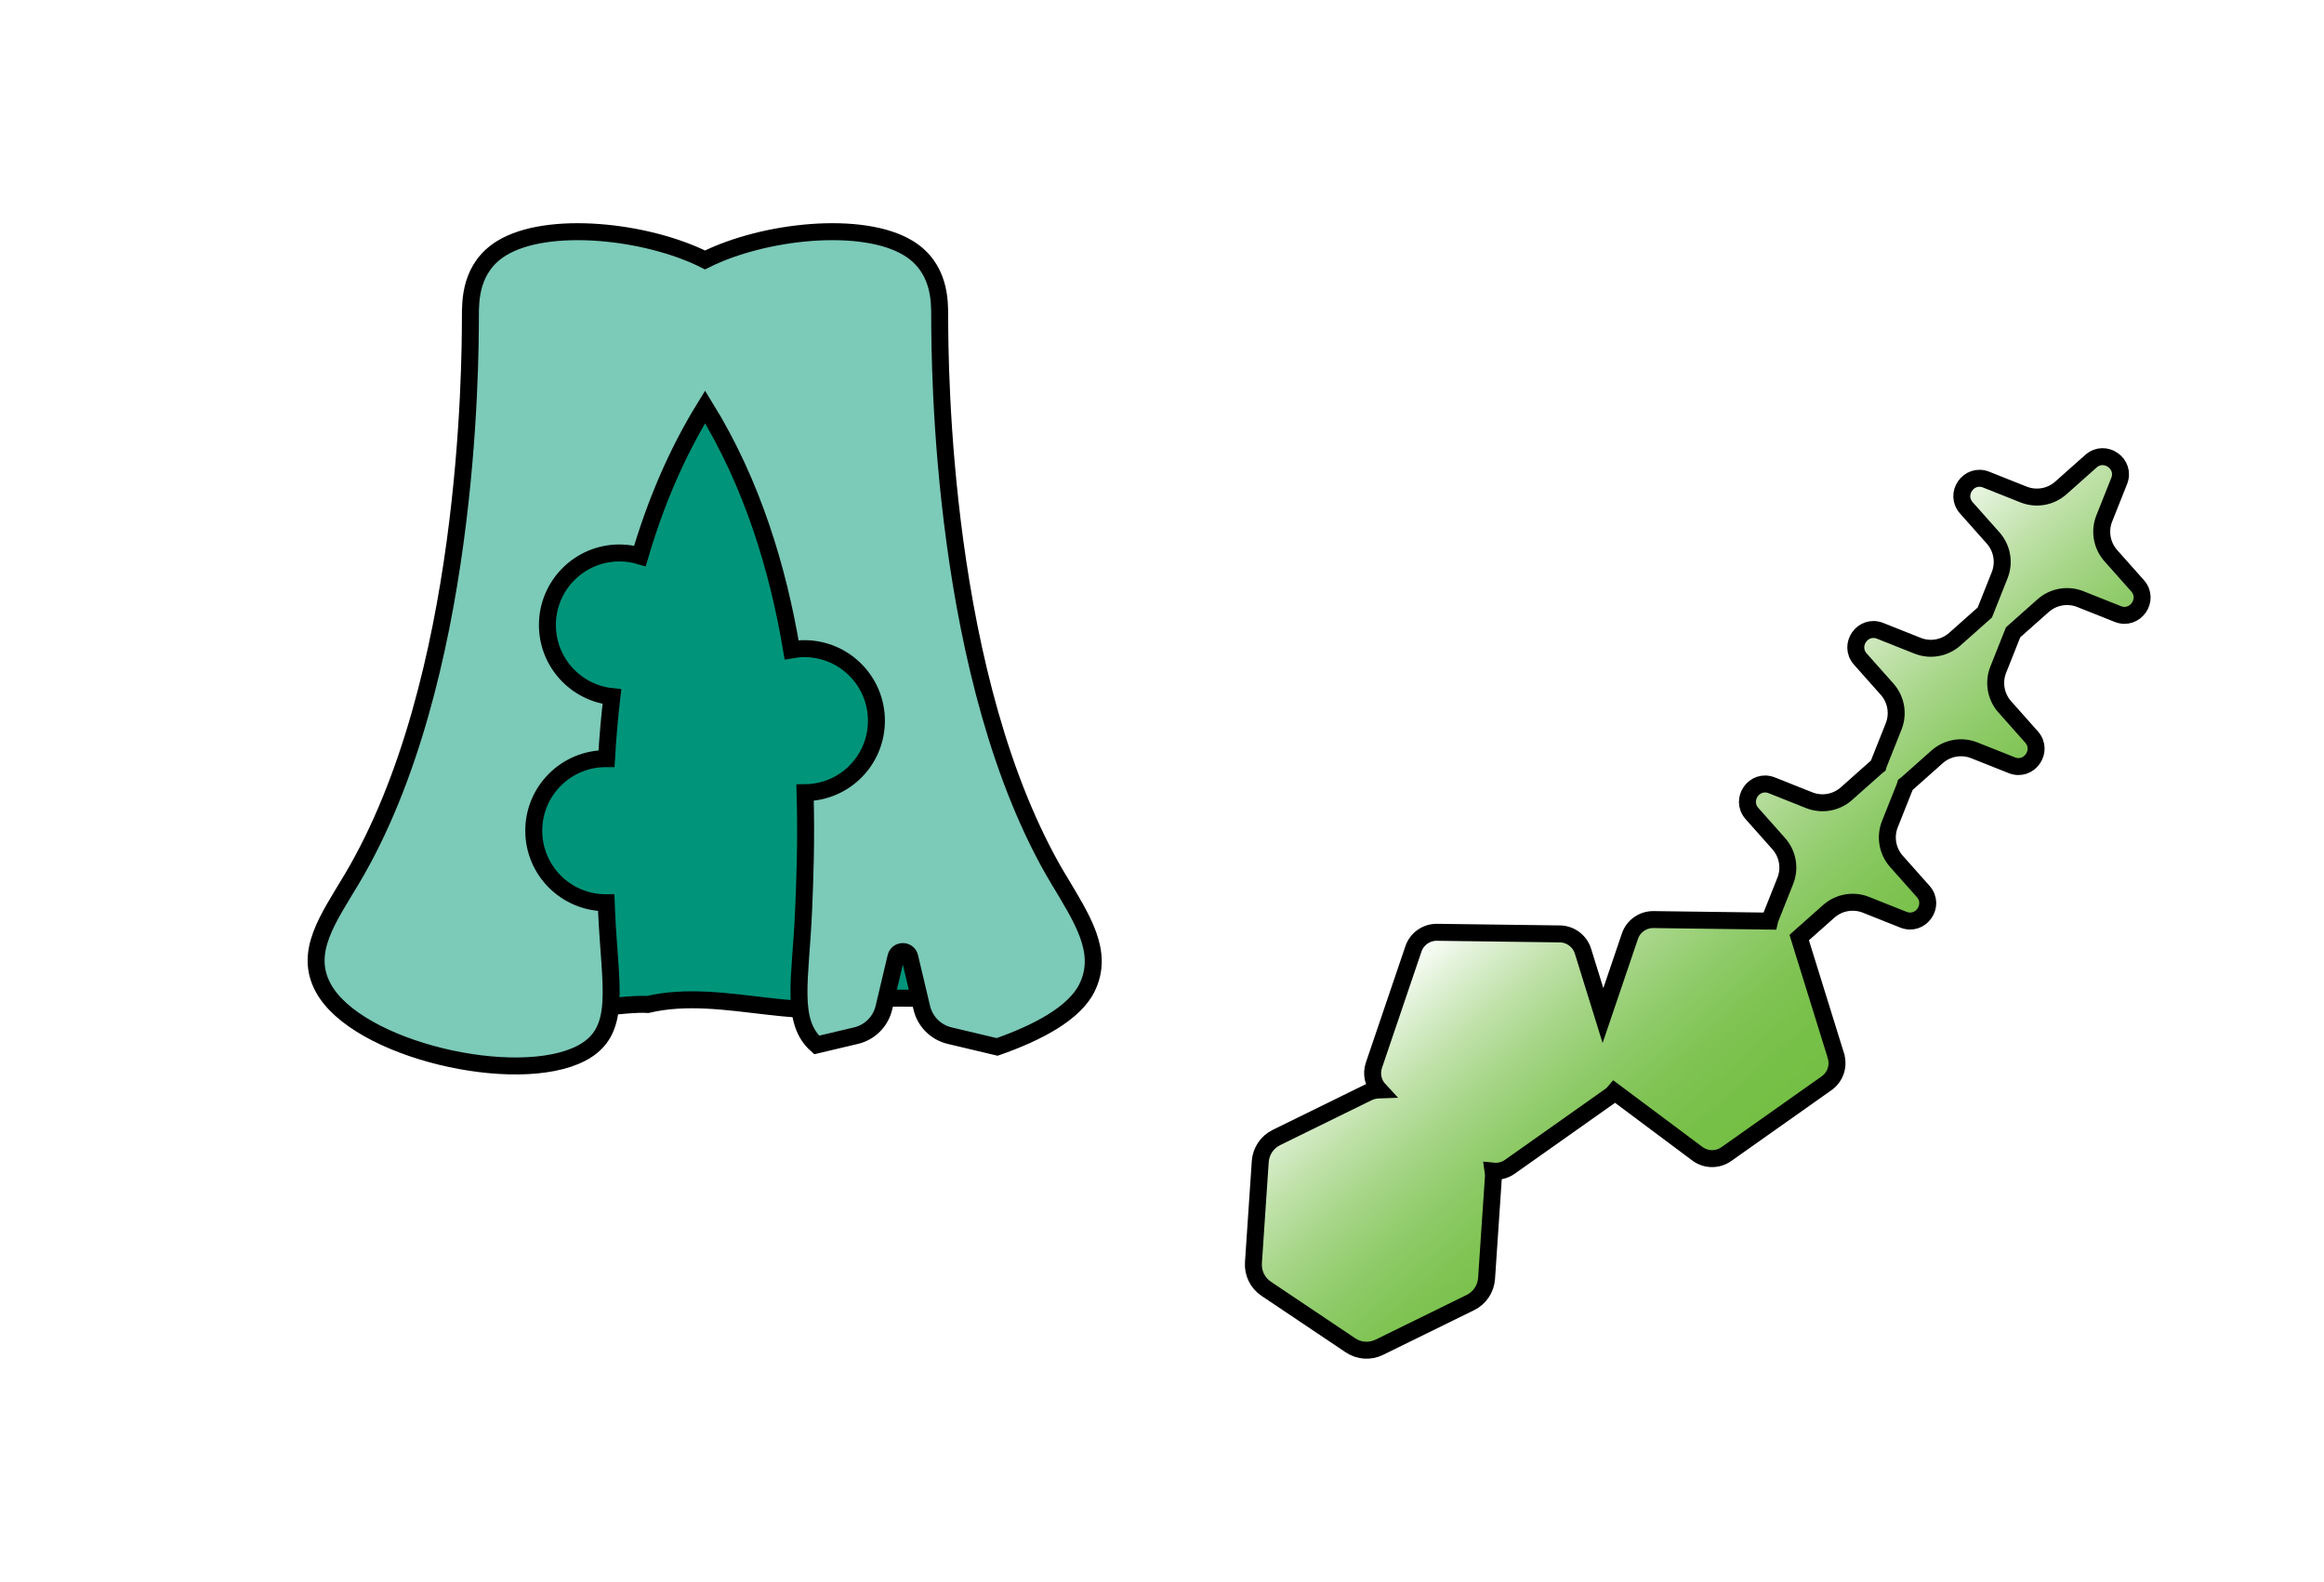 <?xml version="1.0" encoding="UTF-8"?>
<svg id="b" data-name="Layer 2" xmlns="http://www.w3.org/2000/svg" width="548" height="373" xmlns:xlink="http://www.w3.org/1999/xlink" viewBox="0 0 548 373">
  <defs>
    <style>
      .e {
        fill: #fff;
      }

      .f {
        fill: #00957a;
      }

      .f, .g, .h {
        stroke: #000;
        stroke-miterlimit: 10;
        stroke-width: 4px;
      }

      .g {
        fill: #7ccab8;
      }

      .h {
        fill: url(#d);
      }
    </style>
    <linearGradient id="d" x1="127.56" y1="1549.56" x2="213.72" y2="1572.65" gradientTransform="translate(1122.95 -1181.47) rotate(33.34)" gradientUnits="userSpaceOnUse">
      <stop offset="0" stop-color="#fff"/>
      <stop offset=".11" stop-color="#e2f2d9"/>
      <stop offset=".26" stop-color="#c1e2ab"/>
      <stop offset=".41" stop-color="#a5d586"/>
      <stop offset=".56" stop-color="#8fcb69"/>
      <stop offset=".71" stop-color="#80c454"/>
      <stop offset=".86" stop-color="#77c048"/>
      <stop offset="1" stop-color="#74bf44"/>
    </linearGradient>
  </defs>
  <g id="c" data-name="Layer 2">
    <rect class="e" width="548" height="373"/>
    <path class="h" d="M432.91,248.97l-8.59-27.65c-.02-.07-.05-.14-.07-.21l6.97-6.19c2.4-2.13,5.8-2.73,8.78-1.54l8.82,3.51c4.09,1.63,7.59-3.36,4.67-6.66l-6.31-7.1c-2.13-2.4-2.73-5.8-1.54-8.78l3.51-8.82c.06-.15.11-.3.15-.44.12-.09.25-.18.37-.29l7.1-6.31c2.4-2.13,5.8-2.73,8.78-1.54l8.82,3.51c4.09,1.63,7.59-3.36,4.67-6.66l-6.31-7.1c-2.13-2.4-2.73-5.8-1.54-8.78l3.5-8.8,7.08-6.29c2.4-2.13,5.8-2.73,8.78-1.54l8.82,3.51c4.09,1.63,7.59-3.36,4.67-6.66l-6.31-7.1c-2.13-2.4-2.73-5.8-1.54-8.78l3.51-8.82c1.63-4.09-3.36-7.59-6.66-4.67l-7.1,6.31c-2.4,2.13-5.8,2.73-8.78,1.54l-8.82-3.51c-4.09-1.63-7.59,3.36-4.67,6.66l6.31,7.1c2.13,2.4,2.73,5.8,1.54,8.78l-3.5,8.8-7.08,6.29c-2.4,2.13-5.8,2.73-8.78,1.54l-8.82-3.51c-4.09-1.63-7.59,3.36-4.67,6.66l6.31,7.1c2.13,2.4,2.73,5.8,1.54,8.78l-3.51,8.82c-.06.15-.11.3-.15.44-.12.09-.25.18-.37.29l-7.1,6.31c-2.4,2.13-5.8,2.73-8.78,1.54l-8.82-3.51c-4.09-1.63-7.59,3.36-4.67,6.66l6.31,7.1c2.13,2.4,2.73,5.8,1.54,8.78l-3.51,8.82c-.09.22-.15.44-.2.66l-27.36-.36c-2.52-.03-4.77,1.56-5.57,3.94l-6.35,18.7-4.71-15.18c-.75-2.4-2.95-4.05-5.47-4.08l-28.95-.38c-2.52-.03-4.77,1.56-5.57,3.94l-9.31,27.42c-.69,2.04-.19,4.26,1.24,5.8-.94.03-1.88.26-2.75.69l-21.49,10.55c-2.18,1.07-3.63,3.23-3.8,5.66l-1.61,23.88c-.16,2.43.98,4.76,3,6.12l19.88,13.34c2.02,1.36,4.61,1.53,6.8.46l21.49-10.55c2.18-1.07,3.63-3.23,3.8-5.66l1.61-23.88c.03-.49.01-.97-.06-1.44,1.36.14,2.77-.2,3.94-1.03l23.64-16.71c.39-.28.75-.6,1.05-.96l19.53,14.59c2.02,1.51,4.77,1.54,6.83.09l23.64-16.71c2.05-1.45,2.94-4.06,2.19-6.46Z"/>
    <g>
      <path class="f" d="M208.14,235.52c-17.03,7.16-37.25-2.92-55.39,1.36-10.31-.67-47.51,8.74-41.08-9.96,3.88-8.7,10.43-33.43,10.94-43.67,4.69-40.59,11.93-62.79,1.79-102.63,4.99-28.37,36.06,1.36,54.66-9.09,10.9-.4,38.26-12.78,35.65,6.67-8.74,38.13,30.32,106.23,22.14,144.51-3.82,24.61-.65,11.28-28.71,12.8Z"/>
      <path class="g" d="M249.51,207.23c-27.69-46.56-27.9-121.18-27.93-132.62,0-3.62.08-11.52-7.38-16.09-10.8-6.61-34.07-4.18-47.95,2.78-13.88-6.96-37.15-9.39-47.95-2.78-7.46,4.56-7.37,12.47-7.38,16.09-.03,11.45-.24,86.06-27.93,132.62-5.65,9.49-11.35,17.2-6.8,25.68,7.89,14.7,45.68,23.4,60.88,15.48,9.88-5.15,6.72-15.53,5.95-33.73-.02-.57-.05-1.16-.07-1.77-.03,0-.07,0-.1,0-9.38,0-16.99-7.61-16.99-16.99s7.61-16.99,16.99-16.99c.06,0,.12,0,.17,0,.27-4.68.68-9.58,1.27-14.63-8.55-.89-15.21-8.11-15.21-16.89,0-9.38,7.61-16.99,16.99-16.99,1.68,0,3.3.25,4.83.7,3.52-11.99,8.46-23.97,15.36-35.14,11.19,18.1,17.23,38.34,20.4,57.28.98-.17,1.98-.27,3.01-.27,9.38,0,16.99,7.61,16.99,16.99s-7.51,16.89-16.82,16.98c.33,11.53-.07,21.22-.35,27.71-.68,16.15-3.25,26.14,3.08,31.78l9.29-2.2c3.25-.77,5.79-3.31,6.56-6.56l2.84-11.98c.41-1.72,2.85-1.72,3.26,0l2.84,11.98c.77,3.25,3.31,5.79,6.56,6.56l11.21,2.66c9.47-3.31,18.24-7.91,21.2-13.98,4.1-8.41-1.15-16.19-6.8-25.68Z"/>
    </g>
  </g>
</svg>